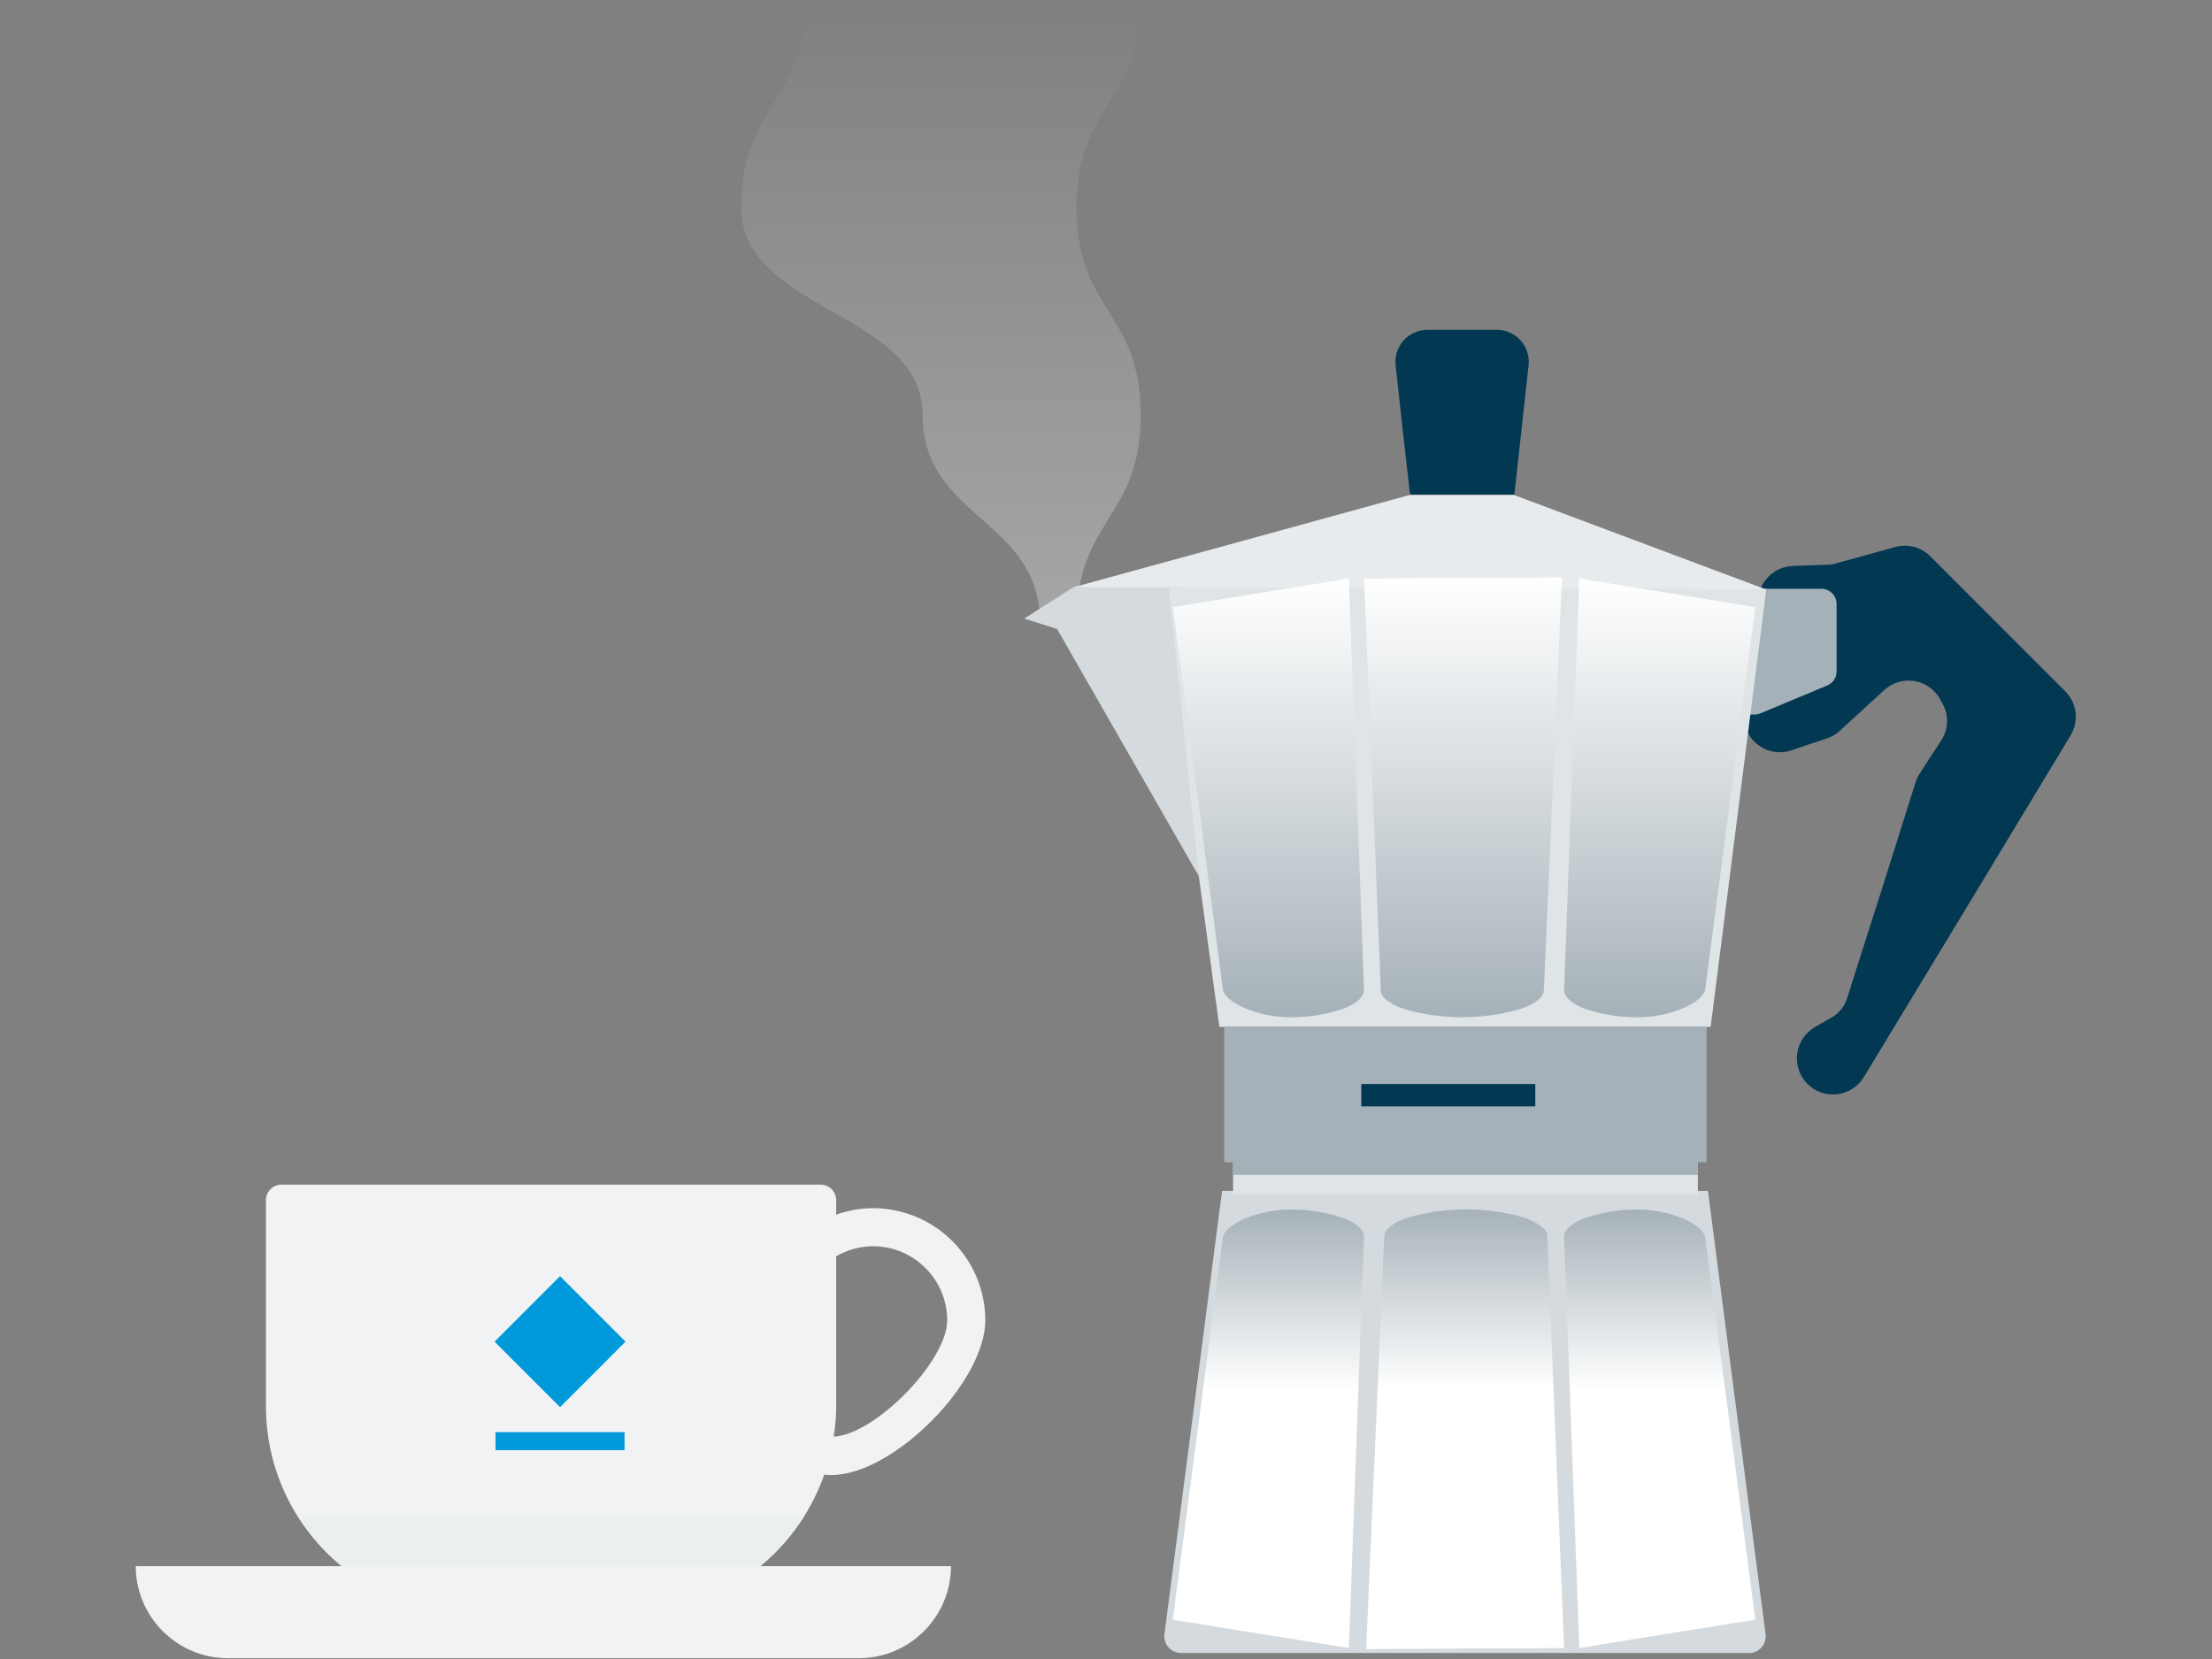 <?xml version="1.0" encoding="UTF-8"?>
<svg width="440px" height="330px" viewBox="0 0 440 330" version="1.1" xmlns="http://www.w3.org/2000/svg" xmlns:xlink="http://www.w3.org/1999/xlink">
    <rect x="0" y="0" width="440" height="330" fill="#808080" stroke="none"/>
    <title>Graphic elements / Icons / Rich icons / coffee</title>
    <defs>
        <linearGradient x1="50%" y1="100%" x2="50%" y2="0%" id="linearGradient-1">
            <stop stop-color="#FFFFFF" offset="0%"></stop>
            <stop stop-color="#FFFFFF" stop-opacity="0" offset="100%"></stop>
        </linearGradient>
        <linearGradient x1="49.984%" y1="-0.039%" x2="49.984%" y2="100%" id="linearGradient-2">
            <stop stop-color="#A5B1B8" offset="0%"></stop>
            <stop stop-color="#FFFFFF" offset="41%"></stop>
        </linearGradient>
        <linearGradient x1="49.984%" y1="-0.039%" x2="49.984%" y2="100%" id="linearGradient-3">
            <stop stop-color="#A5B1B8" offset="0%"></stop>
            <stop stop-color="#FFFFFF" offset="41%"></stop>
        </linearGradient>
        <linearGradient x1="49.985%" y1="-0.003%" x2="49.985%" y2="100%" id="linearGradient-4">
            <stop stop-color="#A5B1B8" offset="0%"></stop>
            <stop stop-color="#FFFFFF" offset="41%"></stop>
        </linearGradient>
        <linearGradient x1="50.016%" y1="99.985%" x2="50.016%" y2="0%" id="linearGradient-5">
            <stop stop-color="#A5B1B8" offset="0%"></stop>
            <stop stop-color="#FFFFFF" offset="100%"></stop>
        </linearGradient>
        <linearGradient x1="50.016%" y1="99.985%" x2="50.016%" y2="0%" id="linearGradient-6">
            <stop stop-color="#A5B1B8" offset="0%"></stop>
            <stop stop-color="#FFFFFF" offset="100%"></stop>
        </linearGradient>
        <linearGradient x1="50.015%" y1="99.987%" x2="50.015%" y2="-5.82814469e-14%" id="linearGradient-7">
            <stop stop-color="#A5B1B8" offset="0%"></stop>
            <stop stop-color="#FFFFFF" offset="100%"></stop>
        </linearGradient>
    </defs>
    <g id="Graphic-elements-/-Icons-/-Rich-icons-/-coffee" stroke="none" stroke-width="1" fill="none" fill-rule="evenodd">
        <g id="Coffee" transform="translate(27, 0)" fill-rule="nonzero">
            <path d="M199.913,0 L133.232,0 C133.232,10.318 130.039,15.543 126.847,20.637 C123.654,25.73 120.45,30.967 120.45,41.286 C120.45,51.604 129.477,56.77 138.492,61.923 C147.508,67.076 156.535,72.241 156.535,82.572 C156.535,92.902 162.37,98.043 168.204,103.197 C174.039,108.35 179.862,113.503 179.862,123.822 L187.132,123.822 C187.132,113.503 190.324,108.35 193.516,103.197 C196.709,98.043 199.913,92.878 199.913,82.572 C199.913,72.265 196.709,67.028 193.516,61.923 C190.324,56.817 187.132,51.604 187.132,41.286 C187.132,30.967 190.324,25.742 193.516,20.637 C196.709,15.532 199.913,10.318 199.913,0 Z" id="Path" fill="url(#linearGradient-1)" opacity="0.3"></path>
            <path d="M146.695,240.326 C145.428,240.328 144.164,240.44 142.916,240.661 C141.697,240.877 140.497,241.193 139.329,241.605 L139.329,238.736 C139.329,237.915 139.003,237.127 138.422,236.546 C137.842,235.965 137.054,235.639 136.233,235.639 L29.007,235.639 C28.183,235.636 27.392,235.961 26.809,236.542 C26.226,237.123 25.898,237.912 25.898,238.736 L25.898,279.878 C25.983,302.515 44.32,320.841 66.957,320.913 L98.283,320.913 C106.877,320.908 115.249,318.178 122.196,313.117 C129.017,308.173 134.168,301.266 136.962,293.317 L137.667,293.401 C137.91,293.413 138.154,293.413 138.397,293.401 C144.542,293.401 152.195,288.786 158.304,282.64 C164.414,276.495 168.993,268.783 168.993,262.589 C168.934,250.304 158.98,240.365 146.695,240.326 L146.695,240.326 Z M138.839,285.761 C138.983,284.792 139.114,283.8 139.198,282.82 C139.282,281.839 139.329,280.823 139.329,279.807 L139.329,249.891 C140.426,249.256 141.599,248.761 142.821,248.421 C144.082,248.069 145.385,247.892 146.695,247.895 C154.819,247.927 161.393,254.512 161.413,262.637 C161.413,266.69 157.826,272.37 153.211,277.092 C148.596,281.815 142.964,285.582 138.839,285.761 Z" id="Shape" fill="#F0F2F3"></path>
            <path d="M32.51,301.974 C36.182,307.652 41.185,312.347 47.085,315.652 C53.149,319.079 59.991,320.891 66.957,320.913 L98.283,320.913 C105.28,320.907 112.158,319.095 118.25,315.652 C124.149,312.33 129.148,307.618 132.813,301.926 L32.51,301.926 L32.51,301.974 Z" id="Path" fill="#E8ECED" opacity="0.5" style="mix-blend-mode: multiply;"></path>
            <path d="M0,311.527 L0,311.527 C0.026,321.628 8.205,329.812 18.305,329.845 L143.849,329.845 C153.954,329.818 162.14,321.633 162.166,311.527 L0,311.527 L0,311.527 Z" id="Path" fill="#F0F2F3"></path>
            <polygon id="Path" fill="#0099DA" points="97.422 266.87 90.917 260.365 84.401 253.849 77.885 260.365 71.38 266.87 77.885 273.386 84.401 279.902 90.917 273.386"></polygon>
            <polygon id="Path" fill="#0099DA" points="97.23 288.451 84.401 288.451 71.572 288.451 71.572 286.67 71.572 284.876 84.401 284.876 97.23 284.876 97.23 286.67"></polygon>
            <path d="M338.429,111.997 L344.204,110.418 L349.991,108.804 C352.477,108.121 355.138,108.824 356.962,110.646 L370.353,124.049 L383.804,137.5 C386.14,139.835 386.579,143.463 384.868,146.288 L364.327,180.28 L343.75,214.237 C342.61,216.13 340.662,217.391 338.469,217.658 C336.276,217.924 334.082,217.165 332.523,215.6 L332.523,215.6 C330.942,214.02 330.188,211.794 330.484,209.578 C330.779,207.363 332.09,205.412 334.029,204.301 L335.643,203.368 L337.27,202.436 C338.042,201.989 338.727,201.406 339.29,200.714 C339.835,199.999 340.241,199.188 340.486,198.323 L347.301,176.957 L354.057,155.554 C354.156,155.248 354.276,154.948 354.415,154.658 C354.553,154.363 354.713,154.079 354.893,153.809 L356.998,150.568 L359.102,147.34 C359.814,146.273 360.227,145.034 360.298,143.753 C360.357,142.467 360.063,141.19 359.449,140.059 L359.198,139.604 L358.959,139.15 C357.908,137.202 356.017,135.848 353.834,135.481 C351.651,135.114 349.421,135.775 347.791,137.273 L343.391,141.314 L338.979,145.355 C338.614,145.696 338.213,145.997 337.784,146.252 C337.348,146.507 336.888,146.716 336.409,146.874 L332.822,148.07 L329.295,149.265 C326.956,150.04 324.383,149.561 322.48,147.996 C320.577,146.43 319.611,143.998 319.921,141.553 L321.332,130.207 L322.754,118.872 C323.186,115.379 326.088,112.714 329.605,112.583 L333.192,112.451 L336.779,112.32 C337.058,112.32 337.333,112.296 337.604,112.248 C337.891,112.128 338.166,112.068 338.429,111.997 Z" id="Path" fill="#023852"></path>
            <path d="M309.232,142.127 L322.025,142.127 C322.222,142.131 322.419,142.111 322.611,142.067 C322.803,142.03 322.991,141.974 323.173,141.9 L329.821,139.126 L336.48,136.34 C337.592,135.878 338.318,134.794 338.322,133.59 L338.322,120.115 C338.324,119.319 338.005,118.556 337.437,117.999 C336.875,117.439 336.114,117.125 335.321,117.126 L320.793,117.126 C316.932,117.12 313.228,118.651 310.497,121.381 C307.767,124.111 306.236,127.816 306.242,131.677 L306.242,139.138 C306.239,139.932 306.553,140.694 307.114,141.255 C307.676,141.816 308.438,142.13 309.232,142.127 L309.232,142.127 Z" id="Path" fill="#A5B1B8"></path>
            <path d="M320.889,328.804 L207.936,328.804 C206.975,328.805 206.061,328.393 205.427,327.671 C204.793,326.95 204.5,325.99 204.624,325.038 L210.363,280.954 L216.09,236.883 L312.735,236.883 L318.462,280.978 L324.201,325.062 C324.325,326.014 324.032,326.974 323.398,327.695 C322.764,328.417 321.85,328.829 320.889,328.828 L320.889,328.804 Z" id="Path" fill="#D4DADD"></path>
            <polyline id="Path" fill="#DFE4E6" points="205.317 116.755 264.825 116.959 324.345 117.174 318.809 160.72 313.273 204.265 264.418 204.265 215.552 204.265 213.316 187.873 211.08 171.468"></polyline>
            <polyline id="Path" fill="#D4DADD" points="205.317 116.66 196.015 116.672 186.713 116.684 181.715 119.864 176.717 123.045 179.993 124.073 183.27 125.113 197.366 149.708 211.475 174.314 208.498 145.69 205.509 117.066"></polyline>
            <polygon id="Path" fill="#DFE4E6" points="218.278 230.486 264.502 230.486 310.726 230.486 310.726 234.025 310.726 237.564 264.502 237.564 218.278 237.564 218.278 234.025"></polygon>
            <polygon id="Path" fill="#A5B1B8" style="mix-blend-mode: multiply;" points="218.278 230.223 264.502 230.223 310.726 230.223 310.726 231.968 310.726 233.702 264.502 233.702 218.278 233.702 218.278 231.968"></polygon>
            <polygon id="Path" fill="#A5B1B8" points="216.521 204.229 264.502 204.229 312.472 204.229 312.472 217.704 312.472 231.179 264.502 231.179 216.521 231.179 216.521 217.704"></polygon>
            <path d="M241.307,327.824 L242.813,286.957 L244.32,246.053 C244.32,244.547 242.682,243.208 240.027,242.227 C236.681,241.116 233.174,240.567 229.649,240.601 C226.542,240.604 223.465,241.222 220.598,242.418 C218.003,243.53 216.198,245.025 216.198,246.532 L211.248,284.35 L206.286,322.18 L223.79,325.014 L241.307,327.824 Z" id="Path" fill="url(#linearGradient-2)" style="mix-blend-mode: multiply;"></path>
            <path d="M287.148,327.824 L285.641,286.957 L284.123,246.053 C284.123,244.547 285.773,243.208 288.427,242.227 C291.769,241.117 295.272,240.568 298.793,240.601 C301.905,240.603 304.985,241.22 307.857,242.418 C310.439,243.53 312.245,245.025 312.245,246.532 L317.207,284.35 L322.157,322.18 L304.652,324.978 L287.148,327.824 Z" id="Path" fill="url(#linearGradient-3)" style="mix-blend-mode: multiply;"></path>
            <path d="M253.478,98.378 L274.235,98.378 L275.646,85.513 L277.057,72.648 C277.254,70.854 276.678,69.06 275.473,67.716 C274.268,66.372 272.548,65.605 270.743,65.605 L256.922,65.605 C255.118,65.609 253.401,66.377 252.197,67.72 C250.993,69.063 250.415,70.855 250.609,72.648 L252.02,85.513 L253.478,98.378 Z" id="Path" fill="#023852"></path>
            <polygon id="Path" fill="#E8EBED" points="324.321 117.258 299.236 107.86 274.163 98.462 263.785 98.462 253.395 98.462 220.048 107.621 186.689 116.767 255.499 117.018"></polygon>
            <path d="M280.775,246.017 L282.449,286.921 L284.123,327.824 L264.43,327.92 L244.75,328.027 L246.555,287.028 L248.349,246.017 C248.349,244.511 250.166,243.148 253.132,242.167 C260.623,240.034 268.561,240.034 276.052,242.167 C278.993,243.148 280.835,244.559 280.835,246.017" id="Path" fill="url(#linearGradient-4)" style="mix-blend-mode: multiply;"></path>
            <path d="M287.148,115.082 L285.641,155.985 L284.123,196.888 C284.123,198.395 285.773,199.734 288.427,200.714 C291.769,201.824 295.272,202.373 298.793,202.34 C301.905,202.339 304.985,201.721 307.857,200.523 C310.439,199.411 312.245,197.916 312.245,196.41 L317.207,158.591 L322.157,120.761 L304.652,117.927 L287.148,115.082 Z" id="Path" fill="url(#linearGradient-5)" style="mix-blend-mode: multiply;"></path>
            <path d="M241.307,115.082 L242.813,155.985 L244.32,196.888 C244.32,198.395 242.682,199.734 240.027,200.714 C236.681,201.825 233.174,202.374 229.649,202.34 C226.542,202.337 223.465,201.72 220.598,200.523 C218.003,199.411 216.198,197.916 216.198,196.41 L211.248,158.591 L206.286,120.761 L223.79,117.927 L241.307,115.082 Z" id="Path" fill="url(#linearGradient-6)" style="mix-blend-mode: multiply;"></path>
            <path d="M247.667,196.888 L245.993,155.985 L244.332,115.082 L264.012,114.986 L283.704,114.878 L281.899,155.877 L280.093,196.888 C280.093,198.395 278.276,199.758 275.311,200.738 C267.816,202.873 259.873,202.873 252.378,200.738 C249.449,199.758 247.596,198.347 247.596,196.888" id="Path" fill="url(#linearGradient-7)" style="mix-blend-mode: multiply;"></path>
            <polygon id="Path" fill="#023852" points="243.782 220.072 261.083 220.072 278.396 220.072 278.396 217.848 278.396 215.624 261.083 215.624 243.782 215.624 243.782 217.848"></polygon>
        </g>
    </g>
</svg>